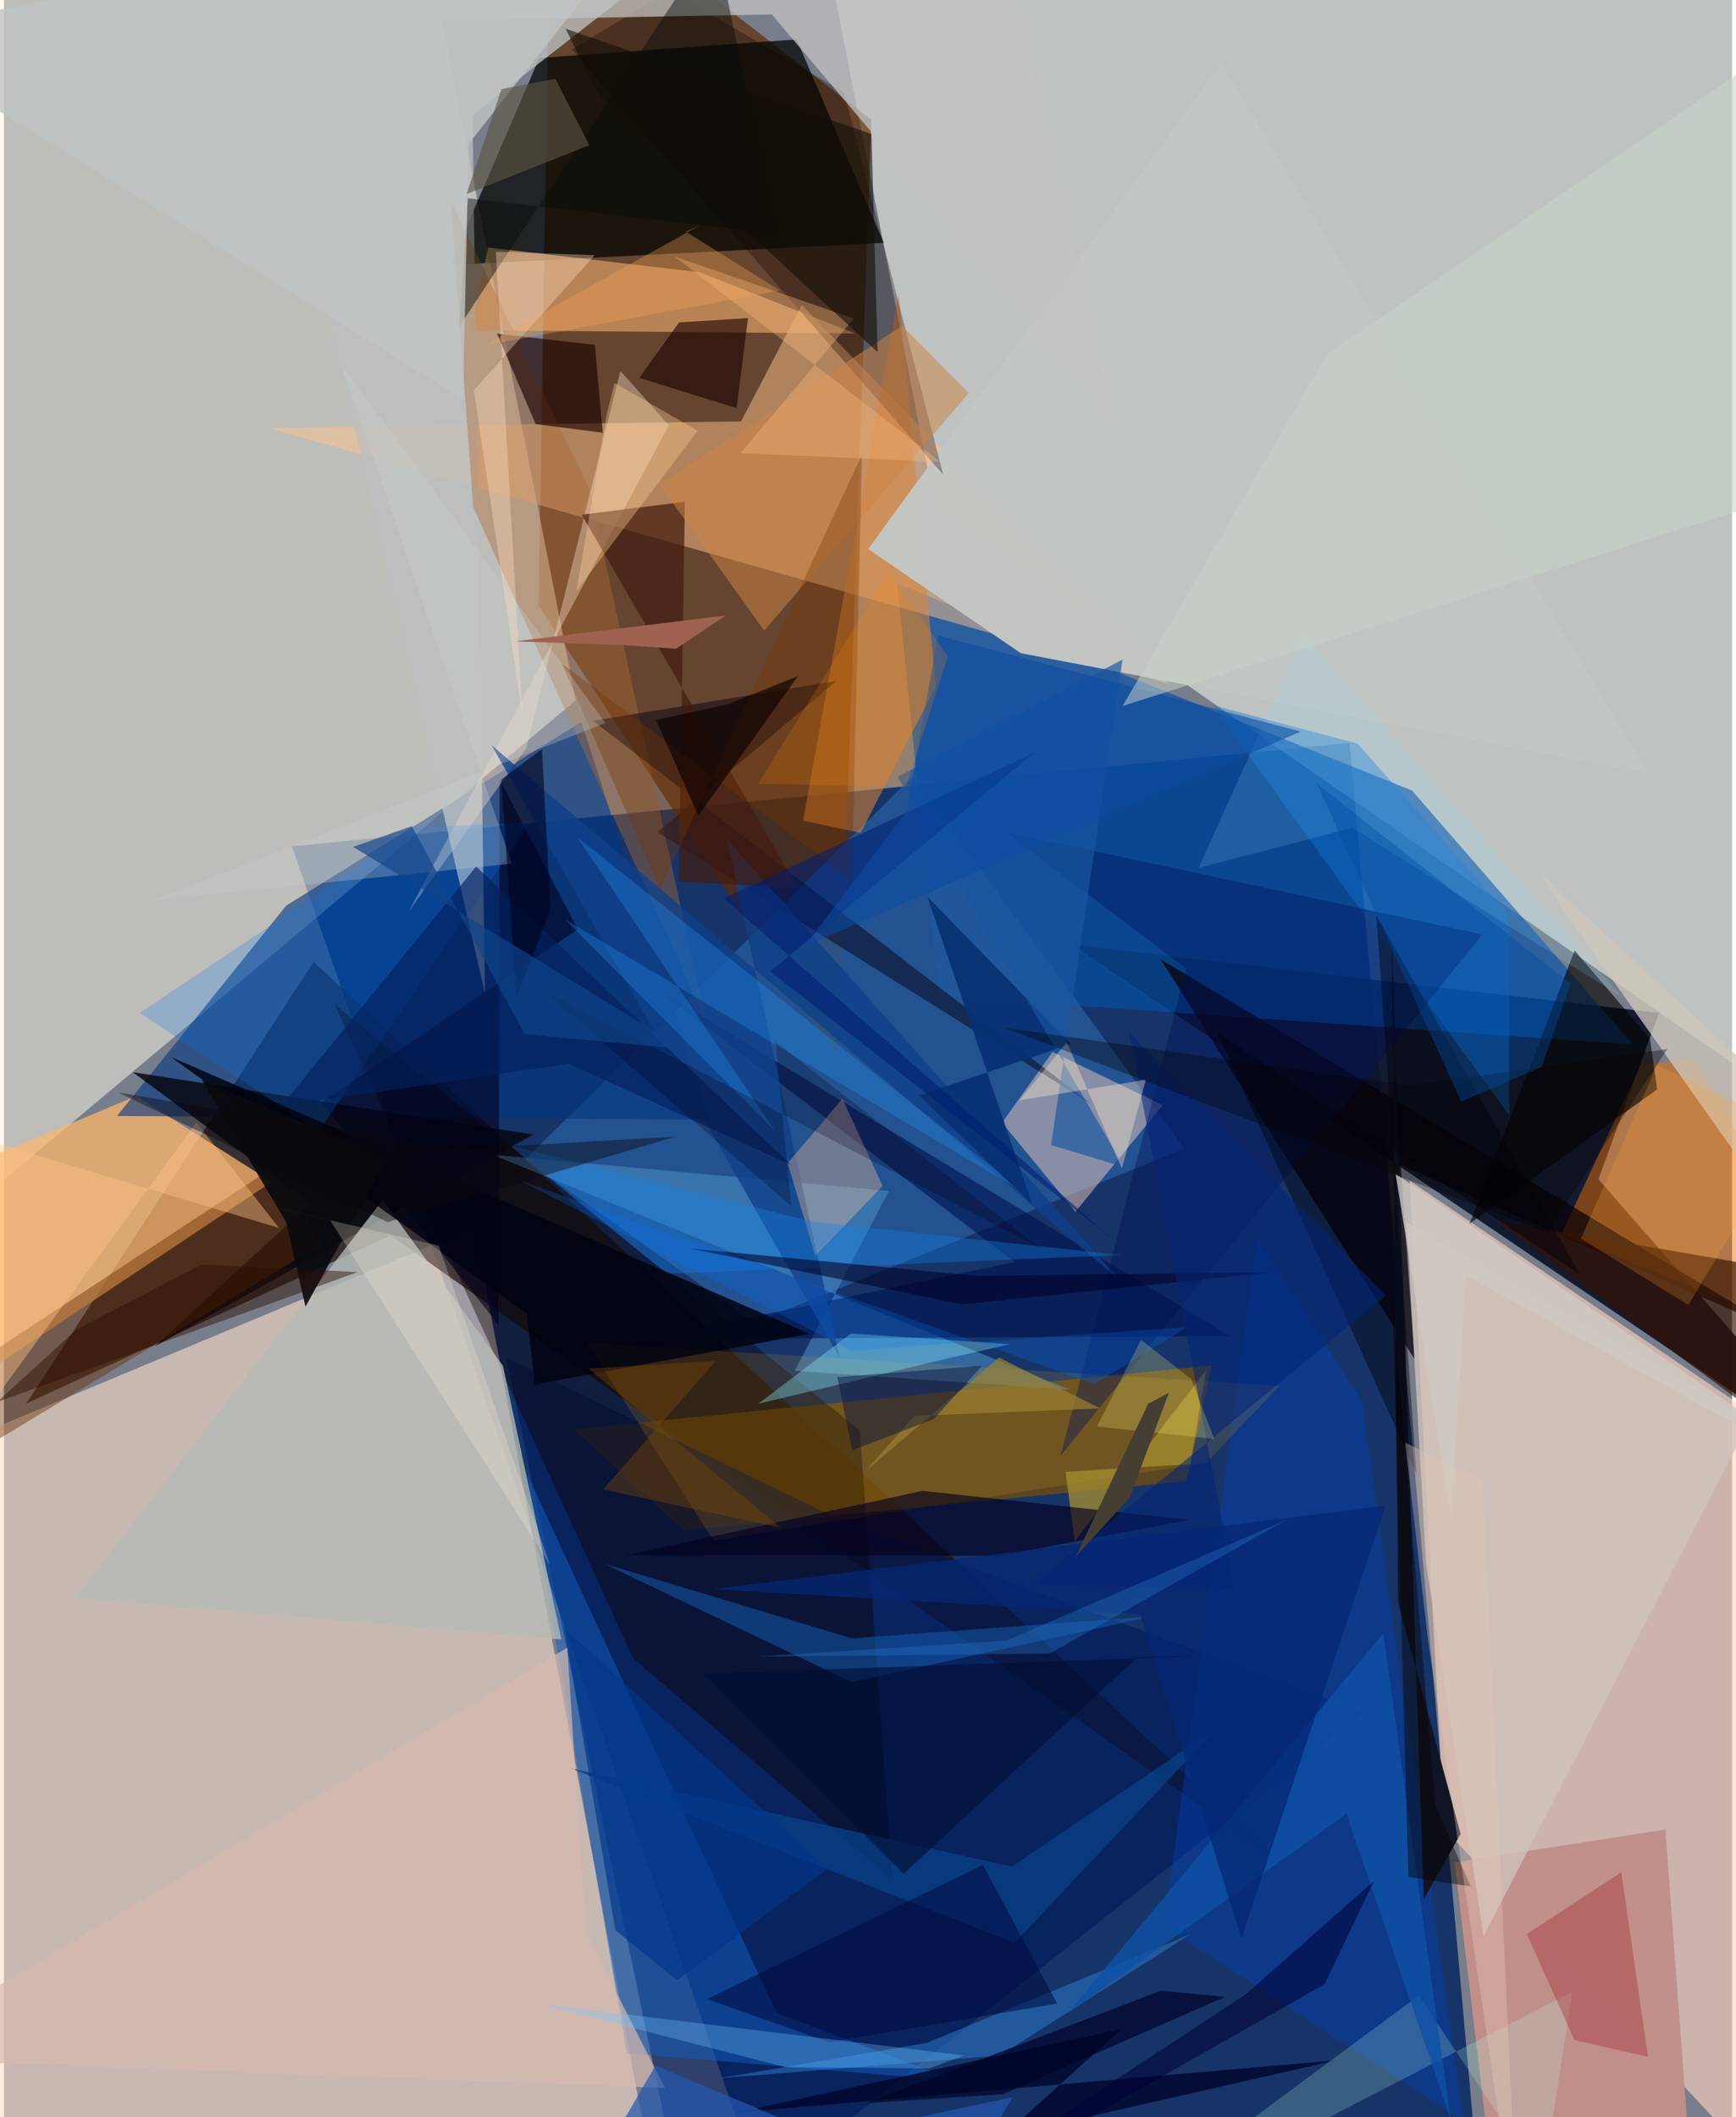 <svg xmlns="http://www.w3.org/2000/svg" width="228" height="278" viewBox="0 0 836 1024"><path fill="#787d8b" d="M0 0h836v1024H0z"/><path fill="#163468" fill-opacity=".992" d="M650.955 359.351l63.888 713.09-356.162-35.523-219.425-627.61z"/><path fill="#fafff0" fill-opacity=".541" d="M852.89 525.767L450.782 247.006l-55.11-281.518L898-62z"/><path fill="#fee0cb" fill-opacity=".592" d="M320.191 1086l-92.559-492.423L-62 714.617v335.116z"/><path fill="#5d2a01" fill-opacity=".663" d="M264.396-62l-5.76 354.898 145.058 220.541L419.64 57.95z"/><path fill="#fefae7" fill-opacity=".51" d="M276.638 338.699L-20.948 588.206-19.52-62 211.218 6.391z"/><path fill="#ffd4c1" fill-opacity=".624" d="M680.101 571.1L898 718.832 884.399 1086 696.763 884.477z"/><path fill="#0d152b" fill-opacity=".937" d="M898 715.123L517.022 456.907l283.614 33.03-29.282 80.444z"/><path fill="#1a0e0c" fill-opacity=".69" d="M149.802 465.253L10.772 678.86l176.264-81.374L616.67 900.111z"/><path fill="#0550a6" fill-opacity=".655" d="M432.138 282.246L681.155 382.33l106.872 122.853-335.695-23.413z"/><path fill="#ffc38c" fill-opacity=".494" d="M356.594 203.806l29.365-56.263 177.804 183.256L127.559 206.93z"/><path fill="#010301" fill-opacity=".725" d="M258.977 28.044l124.503-8.998 42.159 98.4-209.826 10.722z"/><path fill="#795005" fill-opacity=".706" d="M584.411 660.37l-12.38 55.998-243.196 23.836-53.182-48.923z"/><path fill="#fcb76b" fill-opacity=".749" d="M129.5 571.635L-62 699.205V582.897l126.027-52.81z"/><path fill="#275a9c" fill-opacity=".788" d="M439.63 375.478l-187.505 185.37 110.57 79.034 208.419-84.361z"/><path fill="#001858" fill-opacity=".596" d="M400.745 733.32l257.276 94.863L332.209 1086l-89.152-429.213z"/><path fill="#033681" fill-opacity=".6" d="M279.332 349.16l61.97 192.417-286.604-1.796 81.863-101.78z"/><path fill="#f27200" fill-opacity=".463" d="M818.204 512.056L898 655.029l-144.633-57.973 38.555-82.222z"/><path fill="#e3a267" fill-opacity=".659" d="M225.688 159.736l8.556-39.995 102.177 11.893 75.433 29.684z"/><path fill="#c1908a" fill-opacity=".988" d="M816.101 1050.482l-12.37-165.62-101.92 15.936 20.166 169.094z"/><path fill="#fed5c1" fill-opacity=".459" d="M482.842 543.038l24.438-34.252 53.295 25.737-42.239 51.539z"/><path fill="#090108" fill-opacity=".722" d="M559.587 463.999l122.851 193.422-6.744-93.876 184.085 80.569z"/><path fill="#df8431" fill-opacity=".549" d="M386.618 396.888l46.177-255.04 17.998 190.15-36.356 70.851z"/><path fill="#bbbfbf" fill-opacity=".784" d="M226.679 55.712L298.852-.59l-177.75-2.981L232.687 480.37z"/><path fill="#0a0000" fill-opacity=".416" d="M429.93 909.367l-125.547-107.28-144.44-316.3 254.101 206.114z"/><path fill="#0042c0" fill-opacity=".38" d="M561.185 931.688l144.777 94.084-49.163-348.539-50.56-77.977z"/><path fill="#125dbf" fill-opacity=".506" d="M252.772 712.178l120.992 261.414 87.22 32.867-159.647-13.413z"/><path fill="#4689c0" fill-opacity=".608" d="M428.16 576.028l-45.623 86.988 133.026 9.096-279.299-113.624z"/><path fill="#070810" fill-opacity=".839" d="M62.314 518.582l85.953 63.48-74.978 68.919 182.8-102.26z"/><path fill="#c2c5c1" fill-opacity=".992" d="M588.86 30.61L418.095 265.555l73.804 50.359 303.503 58.063z"/><path fill="#ae6935" fill-opacity=".412" d="M226.99 245.297l112.341 247.91-56.094-256.731-67.041-139.623z"/><path fill="#060014" fill-opacity=".49" d="M316.161 402.528l209.59 131.295-240.839-185.196 117.89-19.275z"/><path fill="#b5bbb6" fill-opacity=".776" d="M34.583 772.893l235.079 20.072L241.4 660.583l-58.127-80.261z"/><path fill="#cec7ba" fill-opacity=".769" d="M743.775 423.345l13.622 21.193 85.96 121.403 54.643-.317z"/><path fill="#111524" fill-opacity=".992" d="M704.674 887.016L674.47 775.028l-3.173-321.11 15.574 464.549z"/><path fill="#fcb51c" fill-opacity=".137" d="M581.768 707.396l-238.516 37.678L281.83 649.4l335.201 20.875z"/><path fill="#00011d" fill-opacity=".6" d="M153.589 533.205l124-83.695-37.812-72.616-.472 263.922z"/><path fill="#040402" fill-opacity=".624" d="M796.294 502.425l-36.438-42.734-50.831 132.168 90.737-64.95z"/><path fill="#00124d" fill-opacity=".596" d="M488.97 610.394L315.135 477.97 593.2 646.276l-282.183 1.342z"/><path fill="#f5dfc9" fill-opacity=".392" d="M321.668 205.685l-125.843 235.12 56.899-78.92 45.51-182.495z"/><path fill="#1c0200" fill-opacity=".639" d="M238.531 161.39l18.7 43.739 32.443 4.137-3.823-42.474z"/><path fill="#0f0000" fill-opacity=".306" d="M322.072-4.672l-47.467 28.67L454.414 229.63 406.4 44.66z"/><path fill="#0f4088" fill-opacity=".8" d="M404.236 656.636L349.579 405.74l190.206 213.43L235.91 360.457z"/><path fill="#0276f9" fill-opacity=".224" d="M254.929 397.62L152.285 547.107l-86.61-57.215 134.025-89.65z"/><path fill="#00042a" fill-opacity=".784" d="M644.408 996.529l-289.958 25.228 186.209-40.39-57.557 51.876z"/><path fill="#441b10" fill-opacity=".71" d="M326.476 426.404l57.485 3.038-104.426-180.506 49.905-6.253z"/><path fill="#6a2c00" fill-opacity=".435" d="M-62 690.909v41.04l215.614-130.236-24.895-36.08z"/><path fill="#0d76d5" fill-opacity=".412" d="M584.6 341.037l143.712 198.578-.32-97.244-73.165-82.735z"/><path fill="#ffc598" fill-opacity=".345" d="M425.059 573.645l-32.536 33.801-13.386-44.873 26.492-31.13z"/><path fill="#001057" fill-opacity=".392" d="M484.618 402.457l230.666 49.493L511.125 704.2l60.832-235.702z"/><path fill="#c1c3c2" fill-opacity=".749" d="M371.436 6.982L49.648 12.958 474.258-62l61.283 262.542z"/><path fill="#1664bb" fill-opacity=".459" d="M410.22 792.408l145.008-10.617-145.186 31.771-119.938-57.319z"/><path fill="#04205e" fill-opacity=".655" d="M134.13 535.066l94.296-115.957L380.84 563.438l-107.501-48.963z"/><path fill="#3083d7" fill-opacity=".475" d="M345.858 1005.182l100.49-17.071 127.666-52.6-92.203 58.665z"/><path fill="#341100" fill-opacity=".659" d="M721.924 590.291L898 620.695l-50.842 111.057L898 720.829z"/><path fill="#a48c2f" fill-opacity=".765" d="M581.614 662.559L518.018 745.5l-4.478-33.629 60.416-3.754z"/><path fill="#beffe8" fill-opacity=".208" d="M744.525 1055.211l14.196-91.906L521.057 1086 684.44 965.203z"/><path fill="#9a000b" fill-opacity=".275" d="M759.728 986.672l-23.01-51.279 45.718-29.875 12.9 89.308z"/><path fill="#d0c3bb" fill-opacity=".784" d="M845.061 686.41l-166.52-95.165 9.453 165.168 27.827 180.07z"/><path fill="#06001f" fill-opacity=".647" d="M301.367 752.111l142.933-31.04 129.282 14.039-91.829 17.388z"/><path fill="#ce8345" fill-opacity=".525" d="M317.194 234.392l50.59 70.602 98.97-114.879-32.212-32.52z"/><path fill="#1b0000" fill-opacity=".604" d="M359.943 153.871l-5.521 43.491-47.033-14.595 19.188-26.834z"/><path fill="#084085" fill-opacity=".788" d="M587.836 834.818l-100.143 68.05-214.1-47.817 215.259 84.639z"/><path fill="#2499fc" fill-opacity=".29" d="M277.461 405.05l216.624 172.226-222.703-132.59 101.34 101.966z"/><path fill="#8ef1fd" fill-opacity=".349" d="M364.853 678.98l44.908-34.014 77.015 5.191-31.376 7.122z"/><path fill="#137ee6" fill-opacity=".357" d="M540.377 607.03l-149.353-16.109-145.834-36.767 75.579 61.947z"/><path fill="#000311" fill-opacity=".847" d="M80.78 511.25l308.998 133.872-132.965 24.476-3.856-34.253z"/><path fill="#00000b" fill-opacity=".431" d="M762.614 616.62L663.88 442.597l19.468 270.116-96.412-213.21z"/><path fill="#090a0f" fill-opacity=".914" d="M136.467 591.028l-40.746-68.641 89.631 37.817-39.471 71.785z"/><path fill="#080c0a" fill-opacity=".459" d="M344.041-29.565l29.42 142.613-149.073-17.13-4.18 62.12z"/><path fill="#0f51a5" fill-opacity=".792" d="M649.474 877.256l-135.136 96.81 152.976-183.991 32.563 235.03z"/><path fill="#083274" fill-opacity=".933" d="M446.719 433.701l50.725 148.888-54.784-52.744 73.443-24.877z"/><path fill="#000026" fill-opacity=".565" d="M463.673 630.895l-131.94-27.065 139.223 13.31 143.596-1.911z"/><path fill="#1955a0" fill-opacity=".663" d="M506.556 553.829l34.584-234.815-108.776 56.667 109.539 188.8z"/><path fill="#042775" fill-opacity=".749" d="M668.367 728.238l-69.712 209.368L549.64 780.82l-206.574-12.202z"/><path fill="#793400" fill-opacity=".345" d="M415.102 219.9l-97.788 210.042-47.504-109 140.378 104.656z"/><path fill="#f9bb7d" fill-opacity=".365" d="M324.46 124.045l128.396 99.321-96.46-4.197 54.708-65.091z"/><path fill="#9c8031" fill-opacity=".702" d="M481.398 656.54l-64.69 55.111 23.673-26.827 89.9-3.636z"/><path fill="#032377" fill-opacity=".545" d="M595.449 768.288l-51.097-268.919 124.134 127.154-169.836 139.75z"/><path fill="#000c40" fill-opacity=".561" d="M509.476 969.03l-110.24 18.76-59.07-20.918 133.41-64.866z"/><path fill="#c9d1d0" fill-opacity=".294" d="M72.29 435.403l173.444-17.688-82.502-241.288 127.76 173.257z"/><path fill="#fedfc0" fill-opacity=".365" d="M237.965 121.749l47.823 1.662-58.452 65.332 23.517 157.548z"/><path fill="#d6b9b0" fill-opacity=".69" d="M-62 995.557l381.786 14.348-38.256-75.14-9.007-137.871z"/><path fill="#000137" fill-opacity=".565" d="M662.8 909.76l-23.933 49.95L416.221 1086 600.94 964.4z"/><path fill="#71c5ff" fill-opacity=".314" d="M464.634 994.164l-16.995 6.237-69.776-.624-118.87-30.563z"/><path fill="#000f35" fill-opacity=".631" d="M548.39 801.485l-113.116 104.76-96.68-96.7 243.204-8.665z"/><path fill="#2a0d00" fill-opacity=".459" d="M171.156 615.262l-75.729-3.64L35.08 643.05l-38.282 35.012z"/><path fill="#011f71" fill-opacity=".576" d="M536.42 599.34L370.73 469.856l127.928-105.981-150.514 70.693z"/><path fill="#ffce91" fill-opacity=".365" d="M295.382 185.168l40.23 23.187-58.684 77.501 14.734-85.69z"/><path fill="#fcc285" fill-opacity=".427" d="M133.044 593.92L-62 535.466l53.724 146.596L93.06 542.855z"/><path fill="#fceedd" fill-opacity=".243" d="M157.732 590.108L82.613 572.51l127.72 30.018 53.877 154.51z"/><path fill="#8ce2ff" fill-opacity=".157" d="M652.277 400.368l-74.31 19.41 50.89-112.8 154.28 175.593z"/><path fill="#000328" fill-opacity=".702" d="M483.287 1012.892l-65.769 4.28 142.11-54.327 31.198 2.945z"/><path fill="#000e42" fill-opacity=".443" d="M403.158 666.079l70.106-5.558-23.394 25.789-39.52 15.16z"/><path fill="#bfc3c3" fill-opacity=".824" d="M222.033 192.945L-62 16.817 328.349-62 224.85 69.525z"/><path fill="#ffecce" fill-opacity=".373" d="M540.815 565.242l11.59-43.025-61.107 9.977 22.878-28.102z"/><path fill="#0075fe" fill-opacity=".224" d="M409.87 653.23l162.527-11.383-44.795 27.483-277.936-98.323z"/><path fill="#003589" fill-opacity=".663" d="M271.136 787.59l127.201 116.356-72.796 53.885-29.752-24.28z"/><path fill="#0a0000" fill-opacity=".647" d="M335.938 394.476l-20.508-46.262 34.312-7.457 34.336-13.7z"/><path fill="#2457af" fill-opacity=".71" d="M488.067 1014.272l-207.342 44.213 34.45-59.513 145.376 61.31z"/><path fill="#0c4ba3" fill-opacity=".576" d="M387.42 457.679l49.146-65.333 15.357-84.992 175.412 46.493z"/><path fill="#cfcac3" fill-opacity=".808" d="M707.371 616.805l-7.388 116.627-26.727-165.675L898 722.213z"/><path fill="#f88602" fill-opacity=".204" d="M427.758 277.044l28.94 40.4-20.308 63.077-71.456-1.445z"/><path fill="#fffd74" fill-opacity=".224" d="M528.804 689.944l56.727 6.037-11.277-29.113-24.204-18.807z"/><path fill="#834b00" fill-opacity=".369" d="M375.688 738.82l-85.787-18.441 54.476-62.145-61.449 3.753z"/><path fill="#ffa032" fill-opacity=".227" d="M865.773 546.34l-50.927 84.846-51.935-32.144 36.775-83.948z"/><path fill="#070015" fill-opacity=".247" d="M373.323 504.013l128.162 99.752-241.289-125.373 120.655 105.043z"/><path fill="#050102" fill-opacity=".424" d="M692.394 873.072l17.194 39.324-30.167-4.56-7.803-280.43z"/><path fill="#f8a255" fill-opacity=".333" d="M329.855 112.022l7.044-3.167-104.482 58.203 143.051-26.477z"/><path fill="#5d5543" fill-opacity=".616" d="M240.67 43.097L223.8 93.81l59.391-23.567-16.448-32.11z"/><path fill="#140f08" fill-opacity=".592" d="M271.702 13.89l15.158 30.87 135.795 125.546-2.976-105.485z"/><path fill="#01011d" fill-opacity=".588" d="M240.549 377.038l19.751-14.71 4.079 77.74-16.445 42.256z"/><path fill="#040003" fill-opacity=".349" d="M746.636 596.015l-263.074-99.051 196.34 28.16L804.7 507.383z"/><path fill="#10448a" fill-opacity=".667" d="M328.825 507.44l-76.909-7.272-54.593-100.573-28.417 10.015z"/><path fill="#0a070a" fill-opacity=".412" d="M185.608 591.097L55.346 528.4l162.76 27.5 106.882-6.182z"/><path fill="#c8d1c9" fill-opacity=".525" d="M541.207 341.431l325.705-103.153L898-4.74 640.202 171.178z"/><path fill="#453e32" d="M518.503 752.905l35.014-73.952 10.063-5.325-19.083 50.797z"/><path fill="#004ca1" fill-opacity=".4" d="M704.965 532.775l38.98-16.805 13.937-40.212-122.76-96.793z"/><path fill="#e7c8b7" fill-opacity=".357" d="M715.3 716.06l-37.394-18.278 10.97 95.45L732.465 1086z"/><path fill="#a06351" fill-opacity=".996" d="M325.163 313.776l-25.222-1.73-52.455-1.873L349.13 297.68z"/><path fill="#236cbd" fill-opacity=".412" d="M362.979 801.322l121.979-7.805 135.51-58.414-114.517 64.612z"/></svg>